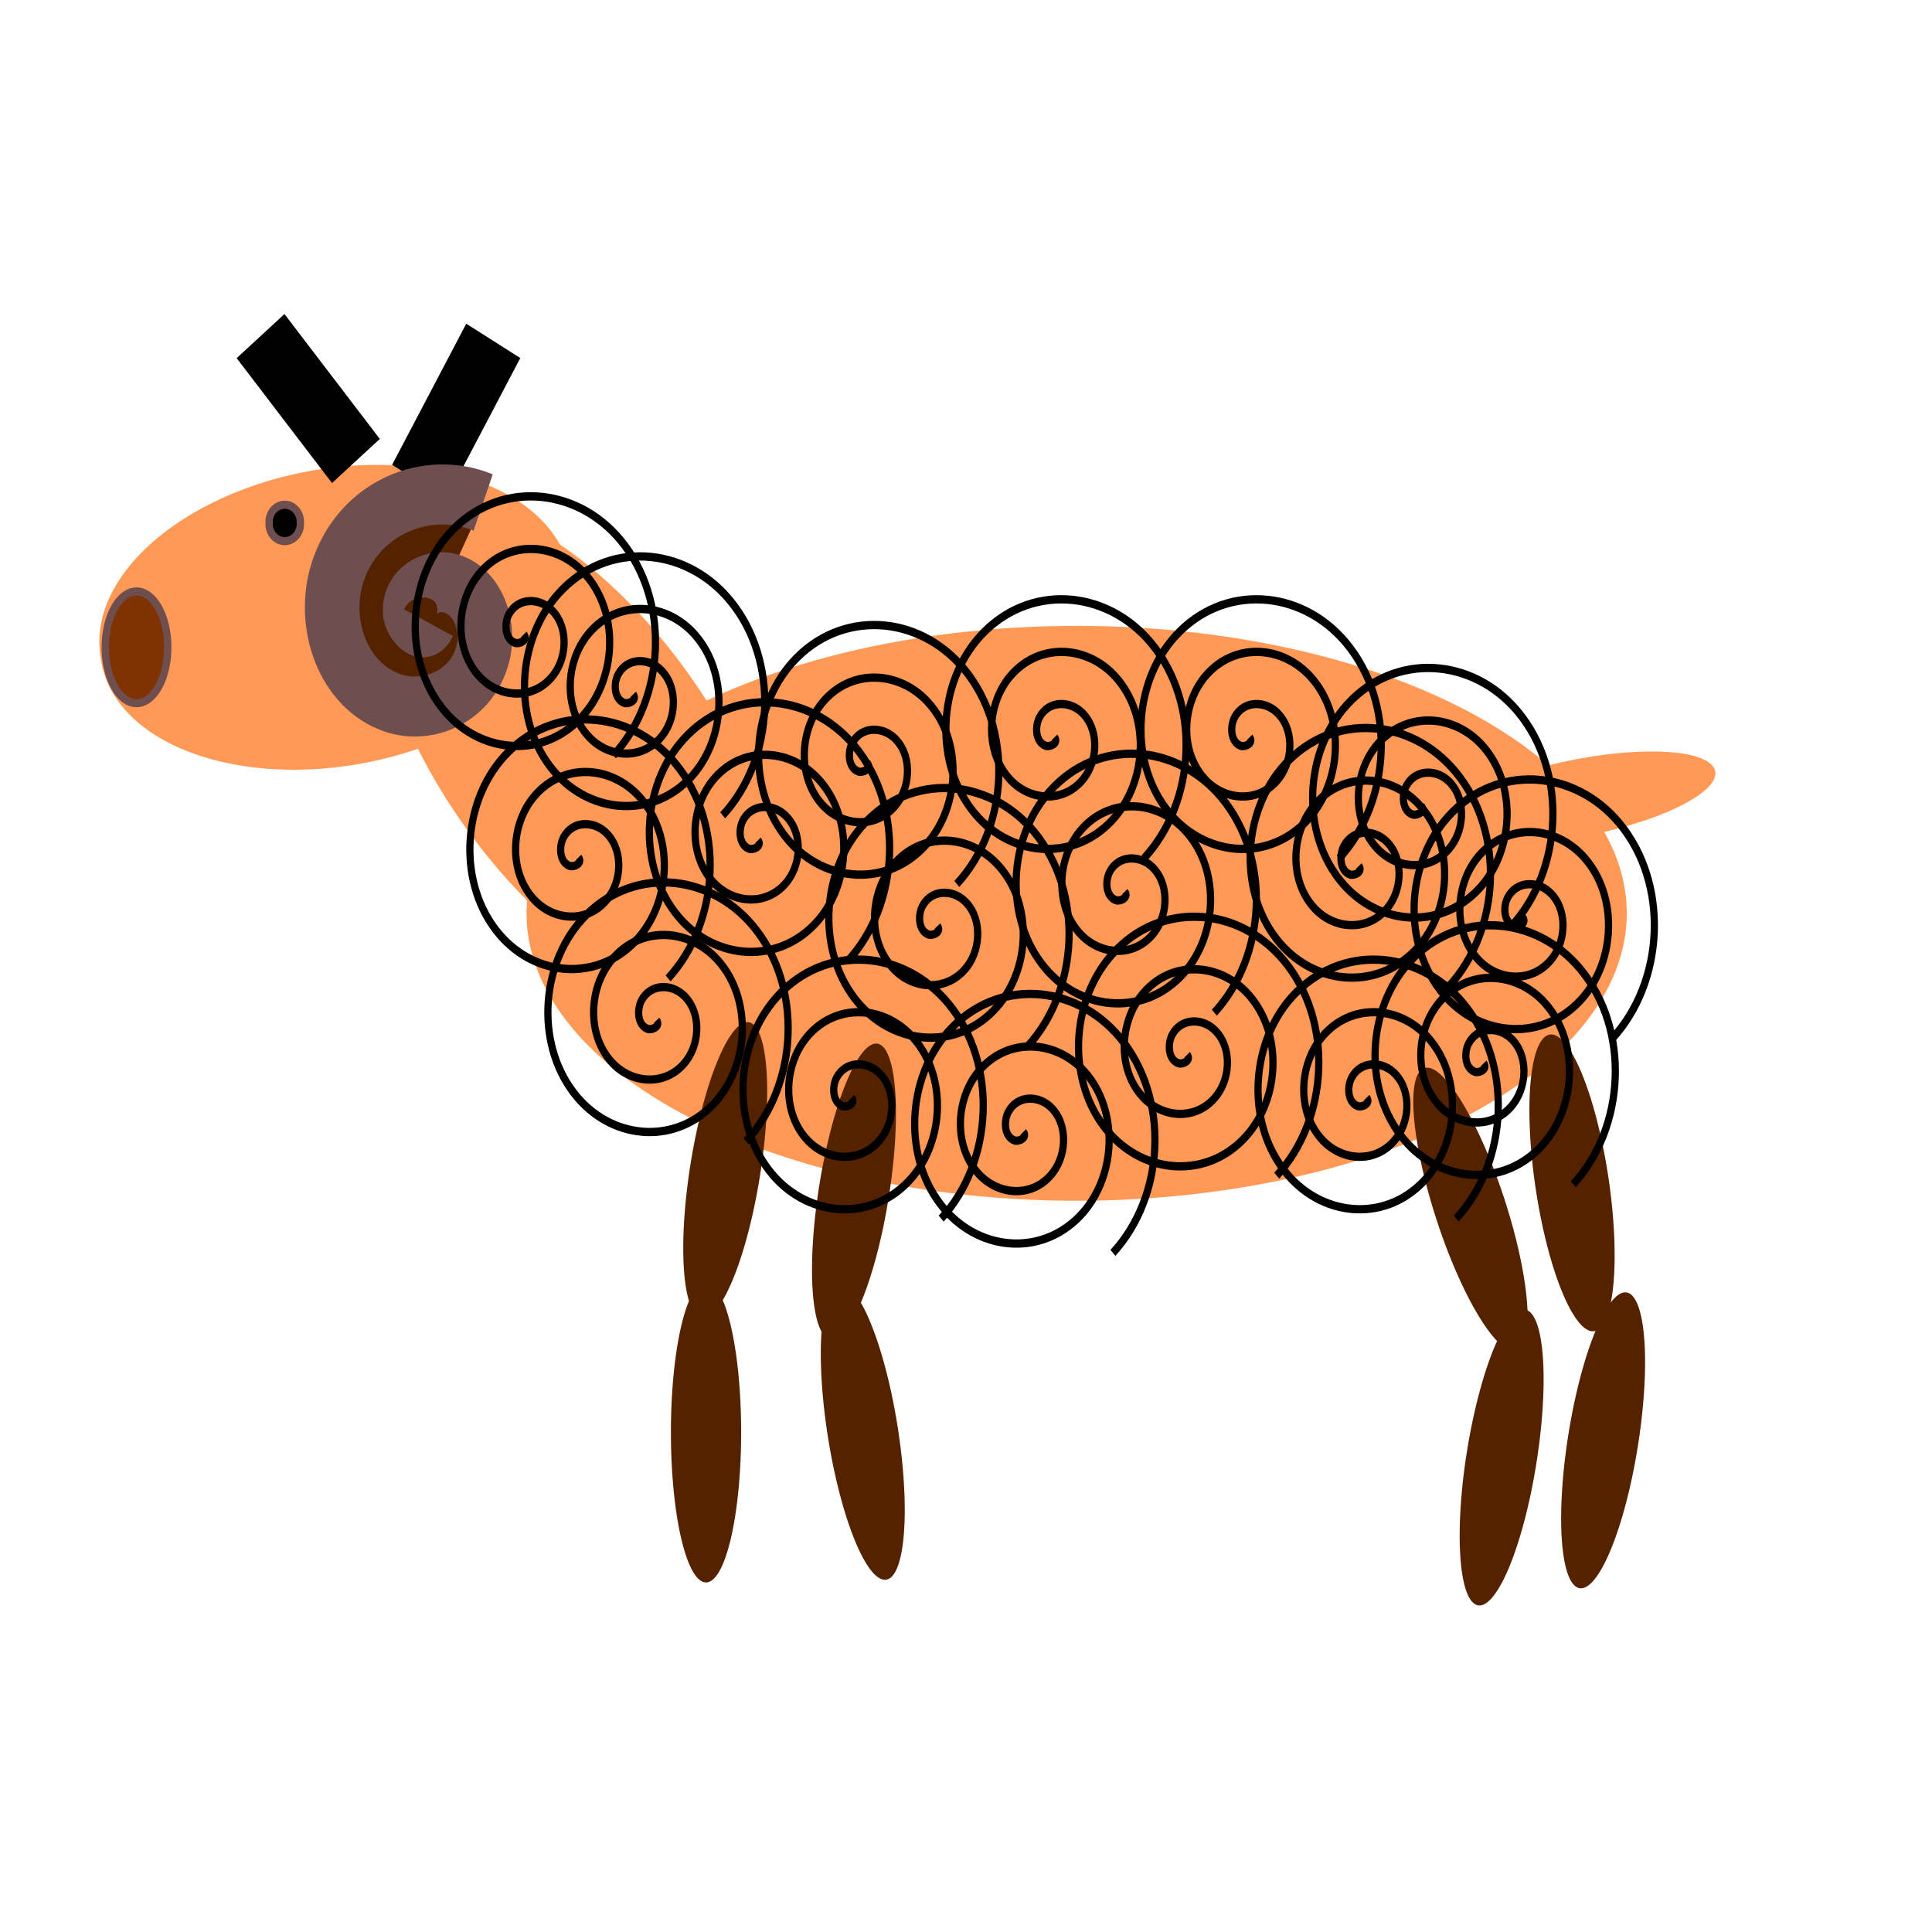 <?xml version="1.0" encoding="UTF-8" standalone="no"?>
<!-- Created with Inkscape (http://www.inkscape.org/) -->

<svg
   xmlns:dc="http://purl.org/dc/elements/1.1/"
   xmlns:cc="http://creativecommons.org/ns#"
   xmlns:rdf="http://www.w3.org/1999/02/22-rdf-syntax-ns#"
   xmlns:svg="http://www.w3.org/2000/svg"
   xmlns="http://www.w3.org/2000/svg"
   xmlns:sodipodi="http://sodipodi.sourceforge.net/DTD/sodipodi-0.dtd"
   xmlns:inkscape="http://www.inkscape.org/namespaces/inkscape"
   width="48px"
   height="48px"
   id="svg3644"
   version="1.1"
   inkscape:version="0.47pre4 r22446"
   sodipodi:docname="sheep.svg">
  <defs
     id="defs3646">
    <inkscape:perspective
       sodipodi:type="inkscape:persp3d"
       inkscape:vp_x="0 : 24 : 1"
       inkscape:vp_y="0 : 1000 : 0"
       inkscape:vp_z="48 : 24 : 1"
       inkscape:persp3d-origin="24 : 16 : 1"
       id="perspective3652" />
    <inkscape:perspective
       id="perspective3672"
       inkscape:persp3d-origin="0.5 : 0.33333333 : 1"
       inkscape:vp_z="1 : 0.5 : 1"
       inkscape:vp_y="0 : 1000 : 0"
       inkscape:vp_x="0 : 0.5 : 1"
       sodipodi:type="inkscape:persp3d" />
    <inkscape:perspective
       id="perspective3672-6"
       inkscape:persp3d-origin="0.5 : 0.33333333 : 1"
       inkscape:vp_z="1 : 0.5 : 1"
       inkscape:vp_y="0 : 1000 : 0"
       inkscape:vp_x="0 : 0.5 : 1"
       sodipodi:type="inkscape:persp3d" />
    <inkscape:perspective
       id="perspective3672-3"
       inkscape:persp3d-origin="0.5 : 0.33333333 : 1"
       inkscape:vp_z="1 : 0.5 : 1"
       inkscape:vp_y="0 : 1000 : 0"
       inkscape:vp_x="0 : 0.5 : 1"
       sodipodi:type="inkscape:persp3d" />
    <inkscape:perspective
       id="perspective3672-35"
       inkscape:persp3d-origin="0.5 : 0.33333333 : 1"
       inkscape:vp_z="1 : 0.5 : 1"
       inkscape:vp_y="0 : 1000 : 0"
       inkscape:vp_x="0 : 0.5 : 1"
       sodipodi:type="inkscape:persp3d" />
    <inkscape:perspective
       id="perspective3672-2"
       inkscape:persp3d-origin="0.5 : 0.33333333 : 1"
       inkscape:vp_z="1 : 0.5 : 1"
       inkscape:vp_y="0 : 1000 : 0"
       inkscape:vp_x="0 : 0.5 : 1"
       sodipodi:type="inkscape:persp3d" />
    <inkscape:perspective
       id="perspective3672-4"
       inkscape:persp3d-origin="0.5 : 0.33333333 : 1"
       inkscape:vp_z="1 : 0.5 : 1"
       inkscape:vp_y="0 : 1000 : 0"
       inkscape:vp_x="0 : 0.5 : 1"
       sodipodi:type="inkscape:persp3d" />
    <inkscape:perspective
       id="perspective3672-67"
       inkscape:persp3d-origin="0.5 : 0.33333333 : 1"
       inkscape:vp_z="1 : 0.5 : 1"
       inkscape:vp_y="0 : 1000 : 0"
       inkscape:vp_x="0 : 0.5 : 1"
       sodipodi:type="inkscape:persp3d" />
    <inkscape:perspective
       id="perspective3672-33"
       inkscape:persp3d-origin="0.5 : 0.33333333 : 1"
       inkscape:vp_z="1 : 0.5 : 1"
       inkscape:vp_y="0 : 1000 : 0"
       inkscape:vp_x="0 : 0.5 : 1"
       sodipodi:type="inkscape:persp3d" />
    <inkscape:perspective
       id="perspective3789"
       inkscape:persp3d-origin="0.5 : 0.33333333 : 1"
       inkscape:vp_z="1 : 0.5 : 1"
       inkscape:vp_y="0 : 1000 : 0"
       inkscape:vp_x="0 : 0.5 : 1"
       sodipodi:type="inkscape:persp3d" />
    <inkscape:perspective
       id="perspective3679"
       inkscape:persp3d-origin="0.5 : 0.33333333 : 1"
       inkscape:vp_z="1 : 0.5 : 1"
       inkscape:vp_y="0 : 1000 : 0"
       inkscape:vp_x="0 : 0.5 : 1"
       sodipodi:type="inkscape:persp3d" />
    <inkscape:perspective
       id="perspective3701"
       inkscape:persp3d-origin="0.5 : 0.33333333 : 1"
       inkscape:vp_z="1 : 0.5 : 1"
       inkscape:vp_y="0 : 1000 : 0"
       inkscape:vp_x="0 : 0.5 : 1"
       sodipodi:type="inkscape:persp3d" />
    <inkscape:perspective
       id="perspective3701-9"
       inkscape:persp3d-origin="0.5 : 0.33333333 : 1"
       inkscape:vp_z="1 : 0.5 : 1"
       inkscape:vp_y="0 : 1000 : 0"
       inkscape:vp_x="0 : 0.5 : 1"
       sodipodi:type="inkscape:persp3d" />
    <inkscape:perspective
       id="perspective3701-5"
       inkscape:persp3d-origin="0.5 : 0.33333333 : 1"
       inkscape:vp_z="1 : 0.5 : 1"
       inkscape:vp_y="0 : 1000 : 0"
       inkscape:vp_x="0 : 0.5 : 1"
       sodipodi:type="inkscape:persp3d" />
    <inkscape:perspective
       id="perspective3701-1"
       inkscape:persp3d-origin="0.5 : 0.33333333 : 1"
       inkscape:vp_z="1 : 0.5 : 1"
       inkscape:vp_y="0 : 1000 : 0"
       inkscape:vp_x="0 : 0.5 : 1"
       sodipodi:type="inkscape:persp3d" />
    <inkscape:perspective
       id="perspective3701-0"
       inkscape:persp3d-origin="0.5 : 0.33333333 : 1"
       inkscape:vp_z="1 : 0.5 : 1"
       inkscape:vp_y="0 : 1000 : 0"
       inkscape:vp_x="0 : 0.5 : 1"
       sodipodi:type="inkscape:persp3d" />
    <inkscape:perspective
       id="perspective3701-13"
       inkscape:persp3d-origin="0.5 : 0.33333333 : 1"
       inkscape:vp_z="1 : 0.5 : 1"
       inkscape:vp_y="0 : 1000 : 0"
       inkscape:vp_x="0 : 0.5 : 1"
       sodipodi:type="inkscape:persp3d" />
    <inkscape:perspective
       id="perspective3701-8"
       inkscape:persp3d-origin="0.5 : 0.33333333 : 1"
       inkscape:vp_z="1 : 0.5 : 1"
       inkscape:vp_y="0 : 1000 : 0"
       inkscape:vp_x="0 : 0.5 : 1"
       sodipodi:type="inkscape:persp3d" />
    <inkscape:perspective
       id="perspective3701-7"
       inkscape:persp3d-origin="0.5 : 0.33333333 : 1"
       inkscape:vp_z="1 : 0.5 : 1"
       inkscape:vp_y="0 : 1000 : 0"
       inkscape:vp_x="0 : 0.5 : 1"
       sodipodi:type="inkscape:persp3d" />
    <inkscape:perspective
       id="perspective3701-89"
       inkscape:persp3d-origin="0.5 : 0.33333333 : 1"
       inkscape:vp_z="1 : 0.5 : 1"
       inkscape:vp_y="0 : 1000 : 0"
       inkscape:vp_x="0 : 0.5 : 1"
       sodipodi:type="inkscape:persp3d" />
    <inkscape:perspective
       id="perspective3701-3"
       inkscape:persp3d-origin="0.5 : 0.33333333 : 1"
       inkscape:vp_z="1 : 0.5 : 1"
       inkscape:vp_y="0 : 1000 : 0"
       inkscape:vp_x="0 : 0.5 : 1"
       sodipodi:type="inkscape:persp3d" />
    <inkscape:perspective
       id="perspective3701-6"
       inkscape:persp3d-origin="0.5 : 0.33333333 : 1"
       inkscape:vp_z="1 : 0.5 : 1"
       inkscape:vp_y="0 : 1000 : 0"
       inkscape:vp_x="0 : 0.5 : 1"
       sodipodi:type="inkscape:persp3d" />
    <inkscape:perspective
       id="perspective3701-33"
       inkscape:persp3d-origin="0.5 : 0.33333333 : 1"
       inkscape:vp_z="1 : 0.5 : 1"
       inkscape:vp_y="0 : 1000 : 0"
       inkscape:vp_x="0 : 0.5 : 1"
       sodipodi:type="inkscape:persp3d" />
    <inkscape:perspective
       id="perspective3701-18"
       inkscape:persp3d-origin="0.5 : 0.33333333 : 1"
       inkscape:vp_z="1 : 0.5 : 1"
       inkscape:vp_y="0 : 1000 : 0"
       inkscape:vp_x="0 : 0.5 : 1"
       sodipodi:type="inkscape:persp3d" />
    <inkscape:perspective
       id="perspective3701-05"
       inkscape:persp3d-origin="0.5 : 0.33333333 : 1"
       inkscape:vp_z="1 : 0.5 : 1"
       inkscape:vp_y="0 : 1000 : 0"
       inkscape:vp_x="0 : 0.5 : 1"
       sodipodi:type="inkscape:persp3d" />
    <inkscape:perspective
       id="perspective3701-10"
       inkscape:persp3d-origin="0.5 : 0.33333333 : 1"
       inkscape:vp_z="1 : 0.5 : 1"
       inkscape:vp_y="0 : 1000 : 0"
       inkscape:vp_x="0 : 0.5 : 1"
       sodipodi:type="inkscape:persp3d" />
    <inkscape:perspective
       id="perspective3701-04"
       inkscape:persp3d-origin="0.5 : 0.33333333 : 1"
       inkscape:vp_z="1 : 0.5 : 1"
       inkscape:vp_y="0 : 1000 : 0"
       inkscape:vp_x="0 : 0.5 : 1"
       sodipodi:type="inkscape:persp3d" />
    <inkscape:perspective
       id="perspective3701-99"
       inkscape:persp3d-origin="0.5 : 0.33333333 : 1"
       inkscape:vp_z="1 : 0.5 : 1"
       inkscape:vp_y="0 : 1000 : 0"
       inkscape:vp_x="0 : 0.5 : 1"
       sodipodi:type="inkscape:persp3d" />
    <inkscape:perspective
       id="perspective3701-98"
       inkscape:persp3d-origin="0.5 : 0.33333333 : 1"
       inkscape:vp_z="1 : 0.5 : 1"
       inkscape:vp_y="0 : 1000 : 0"
       inkscape:vp_x="0 : 0.5 : 1"
       sodipodi:type="inkscape:persp3d" />
    <inkscape:perspective
       id="perspective3701-39"
       inkscape:persp3d-origin="0.5 : 0.33333333 : 1"
       inkscape:vp_z="1 : 0.5 : 1"
       inkscape:vp_y="0 : 1000 : 0"
       inkscape:vp_x="0 : 0.5 : 1"
       sodipodi:type="inkscape:persp3d" />
  </defs>
  <sodipodi:namedview
     id="base"
     pagecolor="#ffffff"
     bordercolor="#666666"
     borderopacity="1.0"
     inkscape:pageopacity="0.0"
     inkscape:pageshadow="2"
     inkscape:zoom="14"
     inkscape:cx="31.835131"
     inkscape:cy="24"
     inkscape:current-layer="layer1"
     showgrid="true"
     inkscape:grid-bbox="true"
     inkscape:document-units="px"
     inkscape:window-width="1680"
     inkscape:window-height="1026"
     inkscape:window-x="1440"
     inkscape:window-y="0"
     inkscape:window-maximized="1" />
  <g
     id="baa"
     inkscape:label="Layer 1"
     inkscape:groupmode="layer">
    <path
       sodipodi:type="arc"
       id="path3654"
       sodipodi:cx="9.6428576"
       sodipodi:cy="18.785715"
       sodipodi:rx="3.7857144"
       sodipodi:ry="1.9285715"
       d="m 13.429,18.786 a 3.786,1.929 0 1 1 -7.571,0 3.786,1.929 0 1 1 7.571,0 z"
       style="fill:#ff9955"
       transform="matrix(1.542,-0.258,0.261,1.865,-11.438,-17.211)" />
    <path
       sodipodi:type="arc"
       style="fill:#ff9955"
       id="path3656"
       sodipodi:cx="21.928572"
       sodipodi:cy="27.928572"
       sodipodi:rx="10.071428"
       sodipodi:ry="4.7857141"
       d="m 32,27.929 a 10.071,4.786 0 1 1 -20.143,0 10.071,4.786 0 1 1 20.143,0 z"
       transform="matrix(1.357,0,0,1.492,-3.008,-18.979)" />
    <path
       sodipodi:type="arc"
       style="fill:#ff9955"
       id="path3658"
       sodipodi:cx="24.357143"
       sodipodi:cy="16.071428"
       sodipodi:rx="4.9285712"
       sodipodi:ry="2.3571429"
       d="m 29.286,16.071 a 4.929,2.357 0 1 1 -9.857,0 4.929,2.357 0 1 1 9.857,0 z"
       transform="matrix(0.872,1.143,-1.04,0.959,9.804,-24.611)" />
    <path
       sodipodi:type="arc"
       style="fill:#552200"
       id="path3662"
       sodipodi:cx="7.9285712"
       sodipodi:cy="38.07143"
       sodipodi:rx="0.64285713"
       sodipodi:ry="2.5"
       d="m 8.571,38.071 a 0.643,2.5 0 1 1 -1.286,0 0.643,2.5 0 1 1 1.286,0 z"
       transform="matrix(1.337,0.259,-0.236,1.469,16.403,-28.909)" />
    <path
       sodipodi:type="arc"
       style="fill:#552200"
       id="path3662-7"
       sodipodi:cx="7.9285712"
       sodipodi:cy="38.07143"
       sodipodi:rx="0.64285713"
       sodipodi:ry="2.5"
       d="m 8.571,38.071 a 0.643,2.5 0 1 1 -1.286,0 0.643,2.5 0 1 1 1.286,0 z"
       transform="matrix(1.357,0,0,1.492,6.783,-21.217)" />
    <path
       sodipodi:type="arc"
       style="fill:#552200"
       id="path3662-0"
       sodipodi:cx="7.9285712"
       sodipodi:cy="38.07143"
       sodipodi:rx="0.64285713"
       sodipodi:ry="2.5"
       d="m 8.571,38.071 a 0.643,2.5 0 1 1 -1.286,0 0.643,2.5 0 1 1 1.286,0 z"
       transform="matrix(1.275,-0.51,0.464,1.402,8.76,-19.287)" />
    <path
       sodipodi:type="arc"
       style="fill:#552200"
       id="path3662-6"
       sodipodi:cx="7.9285712"
       sodipodi:cy="38.07143"
       sodipodi:rx="0.64285713"
       sodipodi:ry="2.5"
       d="m 8.571,38.071 a 0.643,2.5 0 1 1 -1.286,0 0.643,2.5 0 1 1 1.286,0 z"
       transform="matrix(1.337,0.259,-0.236,1.469,35.693,-21.769)" />
    <path
       sodipodi:type="arc"
       style="fill:#552200"
       id="path3662-4"
       sodipodi:cx="7.9285712"
       sodipodi:cy="38.07143"
       sodipodi:rx="0.64285713"
       sodipodi:ry="2.5"
       d="m 8.571,38.071 a 0.643,2.5 0 1 1 -1.286,0 0.643,2.5 0 1 1 1.286,0 z"
       transform="matrix(-1.395,0.283,0.225,1.473,41.55,-28.934)" />
    <path
       sodipodi:type="arc"
       style="fill:#552200"
       id="path3662-06"
       sodipodi:cx="7.9285712"
       sodipodi:cy="38.07143"
       sodipodi:rx="0.64285713"
       sodipodi:ry="2.5"
       d="m 8.571,38.071 a 0.643,2.5 0 1 1 -1.286,0 0.643,2.5 0 1 1 1.286,0 z"
       transform="matrix(1.337,0.259,-0.236,1.469,38.214,-22.195)" />
    <path
       sodipodi:type="arc"
       style="fill:#ff9955"
       id="path3662-49"
       sodipodi:cx="7.9285712"
       sodipodi:cy="38.07143"
       sodipodi:rx="0.64285713"
       sodipodi:ry="2.5"
       d="m 8.571,38.071 a 0.643,2.5 0 1 1 -1.286,0 0.643,2.5 0 1 1 1.286,0 z"
       transform="matrix(-0.236,-1.469,1.337,-0.259,-9.758,41.323)" />
    <path
       sodipodi:type="arc"
       style="fill:#552200"
       id="path3662-3"
       sodipodi:cx="7.9285712"
       sodipodi:cy="38.07143"
       sodipodi:rx="0.64285713"
       sodipodi:ry="2.5"
       d="m 8.571,38.071 a 0.643,2.5 0 1 1 -1.286,0 0.643,2.5 0 1 1 1.286,0 z"
       transform="matrix(1.337,0.259,-0.236,1.469,19.602,-28.376)" />
    <path
       sodipodi:type="arc"
       style="fill:#552200"
       id="path3662-8"
       sodipodi:cx="7.9285712"
       sodipodi:cy="38.07143"
       sodipodi:rx="0.64285713"
       sodipodi:ry="2.5"
       d="m 8.571,38.071 a 0.643,2.5 0 1 1 -1.286,0 0.643,2.5 0 1 1 1.286,0 z"
       transform="matrix(1.337,-0.259,0.236,1.469,1.851,-18.3)" />
    <rect
       style="fill:#000000"
       id="rect3770"
       width="1.616"
       height="3.903"
       x="-0.73"
       y="10.57"
       transform="matrix(0.735,-0.678,0.607,0.795,0,0)" />
    <rect
       style="fill:#000000"
       id="rect3770-8"
       width="1.591"
       height="3.961"
       x="-15.636"
       y="-4.542"
       transform="matrix(-0.844,-0.536,0.465,-0.885,0,0)" />
    <path
       sodipodi:type="spiral"
       style="fill:#552200;stroke:#6e4e4e;stroke-width:1px;stroke-linecap:butt;stroke-linejoin:miter;stroke-opacity:1"
       id="path3818"
       sodipodi:cx="-42.714287"
       sodipodi:cy="3"
       sodipodi:expansion="1"
       sodipodi:revolution="1.5"
       sodipodi:radius="2.236068"
       sodipodi:argument="-8.9611301"
       sodipodi:t0="0"
       d="m -42.714,3 c -0.201,-0.1 0.036,-0.32 0.167,-0.333 0.353,-0.037 0.547,0.367 0.5,0.667 -0.084,0.535 -0.679,0.793 -1.167,0.667 -0.715,-0.186 -1.045,-0.995 -0.833,-1.667 0.283,-0.895 1.312,-1.299 2.167,-1 1.076,0.377 1.555,1.629 1.167,2.667"
       transform="matrix(-2.5258969e-8,-1.492,1.357,-2.776773e-8,6.575,-48.26)" />
    <path
       sodipodi:type="spiral"
       style="fill:none;stroke:#000000;stroke-width:0.1;stroke-linecap:butt;stroke-linejoin:miter;stroke-miterlimit:4;stroke-opacity:1;stroke-dasharray:none"
       id="path3669"
       sodipodi:cx="-82.285713"
       sodipodi:cy="-4.7142859"
       sodipodi:expansion="1"
       sodipodi:revolution="3"
       sodipodi:radius="7.49966"
       sodipodi:argument="-17.983253"
       sodipodi:t0="0"
       d="m -82.286,-4.714 c 0.244,0.287 -0.266,0.47 -0.476,0.405 -0.569,-0.176 -0.602,-0.926 -0.333,-1.357 0.481,-0.771 1.57,-0.778 2.238,-0.262 0.981,0.757 0.959,2.222 0.19,3.119 -1.024,1.195 -2.878,1.143 -4,0.119 -1.412,-1.288 -1.328,-3.535 -0.048,-4.881 1.551,-1.63 4.194,-1.514 5.762,0.024 1.848,1.812 1.7,4.852 -0.095,6.643 -2.073,2.067 -5.512,1.887 -7.524,-0.167 -2.286,-2.334 -2.074,-6.171 0.238,-8.405 2.594,-2.506 6.831,-2.262 9.286,0.31 2.726,2.854 2.449,7.49 -0.381,10.167"
       transform="matrix(0.338,0,0,0.353,-58.444,-7.312)" />
    <path
       sodipodi:type="spiral"
       style="fill:none;stroke:#000000;stroke-width:0.391;stroke-linecap:butt;stroke-linejoin:miter;stroke-miterlimit:4;stroke-opacity:1;stroke-dasharray:none"
       id="path3669-4"
       sodipodi:cx="-82.285713"
       sodipodi:cy="-4.7142859"
       sodipodi:expansion="1"
       sodipodi:revolution="3"
       sodipodi:radius="7.49966"
       sodipodi:argument="-17.983253"
       sodipodi:t0="0"
       d="m -82.286,-4.714 c 0.244,0.287 -0.266,0.47 -0.476,0.405 -0.569,-0.176 -0.602,-0.926 -0.333,-1.357 0.481,-0.771 1.57,-0.778 2.238,-0.262 0.981,0.757 0.959,2.222 0.19,3.119 -1.024,1.195 -2.878,1.143 -4,0.119 -1.412,-1.288 -1.328,-3.535 -0.048,-4.881 1.551,-1.63 4.194,-1.514 5.762,0.024 1.848,1.812 1.7,4.852 -0.095,6.643 -2.073,2.067 -5.512,1.887 -7.524,-0.167 -2.286,-2.334 -2.074,-6.171 0.238,-8.405 2.594,-2.506 6.831,-2.262 9.286,0.31 2.726,2.854 2.449,7.49 -0.381,10.167"
       transform="matrix(0.458,0,0,0.526,58.846,29.749)" />
    <path
       sodipodi:type="spiral"
       style="fill:none;stroke:#000000;stroke-width:0.391;stroke-linecap:butt;stroke-linejoin:miter;stroke-miterlimit:4;stroke-opacity:1;stroke-dasharray:none"
       id="path3669-4-4"
       sodipodi:cx="-82.285713"
       sodipodi:cy="-4.7142859"
       sodipodi:expansion="1"
       sodipodi:revolution="3"
       sodipodi:radius="7.49966"
       sodipodi:argument="-17.983253"
       sodipodi:t0="0"
       d="m -82.286,-4.714 c 0.244,0.287 -0.266,0.47 -0.476,0.405 -0.569,-0.176 -0.602,-0.926 -0.333,-1.357 0.481,-0.771 1.57,-0.778 2.238,-0.262 0.981,0.757 0.959,2.222 0.19,3.119 -1.024,1.195 -2.878,1.143 -4,0.119 -1.412,-1.288 -1.328,-3.535 -0.048,-4.881 1.551,-1.63 4.194,-1.514 5.762,0.024 1.848,1.812 1.7,4.852 -0.095,6.643 -2.073,2.067 -5.512,1.887 -7.524,-0.167 -2.286,-2.334 -2.074,-6.171 0.238,-8.405 2.594,-2.506 6.831,-2.262 9.286,0.31 2.726,2.854 2.449,7.49 -0.381,10.167"
       transform="matrix(0.458,0,0,0.526,67.183,28.683)"
       inkscape:transform-center-x="31.601913"
       inkscape:transform-center-y="-3.3177701" />
    <path
       sodipodi:type="spiral"
       style="fill:none;stroke:#000000;stroke-width:0.391;stroke-linecap:butt;stroke-linejoin:miter;stroke-miterlimit:4;stroke-opacity:1;stroke-dasharray:none"
       id="path3669-4-9"
       sodipodi:cx="-82.285713"
       sodipodi:cy="-4.7142859"
       sodipodi:expansion="1"
       sodipodi:revolution="3"
       sodipodi:radius="7.49966"
       sodipodi:argument="-17.983253"
       sodipodi:t0="0"
       d="m -82.286,-4.714 c 0.244,0.287 -0.266,0.47 -0.476,0.405 -0.569,-0.176 -0.602,-0.926 -0.333,-1.357 0.481,-0.771 1.57,-0.778 2.238,-0.262 0.981,0.757 0.959,2.222 0.19,3.119 -1.024,1.195 -2.878,1.143 -4,0.119 -1.412,-1.288 -1.328,-3.535 -0.048,-4.881 1.551,-1.63 4.194,-1.514 5.762,0.024 1.848,1.812 1.7,4.852 -0.095,6.643 -2.073,2.067 -5.512,1.887 -7.524,-0.167 -2.286,-2.334 -2.074,-6.171 0.238,-8.405 2.594,-2.506 6.831,-2.262 9.286,0.31 2.726,2.854 2.449,7.49 -0.381,10.167"
       transform="matrix(0.458,0,0,0.526,56.52,23.355)" />
    <path
       sodipodi:type="spiral"
       style="fill:none;stroke:#000000;stroke-width:0.391;stroke-linecap:butt;stroke-linejoin:miter;stroke-miterlimit:4;stroke-opacity:1;stroke-dasharray:none"
       id="path3669-4-2"
       sodipodi:cx="-82.285713"
       sodipodi:cy="-4.7142859"
       sodipodi:expansion="1"
       sodipodi:revolution="3"
       sodipodi:radius="7.49966"
       sodipodi:argument="-17.983253"
       sodipodi:t0="0"
       d="m -82.286,-4.714 c 0.244,0.287 -0.266,0.47 -0.476,0.405 -0.569,-0.176 -0.602,-0.926 -0.333,-1.357 0.481,-0.771 1.57,-0.778 2.238,-0.262 0.981,0.757 0.959,2.222 0.19,3.119 -1.024,1.195 -2.878,1.143 -4,0.119 -1.412,-1.288 -1.328,-3.535 -0.048,-4.881 1.551,-1.63 4.194,-1.514 5.762,0.024 1.848,1.812 1.7,4.852 -0.095,6.643 -2.073,2.067 -5.512,1.887 -7.524,-0.167 -2.286,-2.334 -2.074,-6.171 0.238,-8.405 2.594,-2.506 6.831,-2.262 9.286,0.31 2.726,2.854 2.449,7.49 -0.381,10.167"
       transform="matrix(0.458,0,0,0.526,59.234,21.436)" />
    <path
       sodipodi:type="spiral"
       style="fill:none;stroke:#000000;stroke-width:0.391;stroke-linecap:butt;stroke-linejoin:miter;stroke-miterlimit:4;stroke-opacity:1;stroke-dasharray:none"
       id="path3669-4-3"
       sodipodi:cx="-82.285713"
       sodipodi:cy="-4.7142859"
       sodipodi:expansion="1"
       sodipodi:revolution="3"
       sodipodi:radius="7.49966"
       sodipodi:argument="-17.983253"
       sodipodi:t0="0"
       d="m -82.286,-4.714 c 0.244,0.287 -0.266,0.47 -0.476,0.405 -0.569,-0.176 -0.602,-0.926 -0.333,-1.357 0.481,-0.771 1.57,-0.778 2.238,-0.262 0.981,0.757 0.959,2.222 0.19,3.119 -1.024,1.195 -2.878,1.143 -4,0.119 -1.412,-1.288 -1.328,-3.535 -0.048,-4.881 1.551,-1.63 4.194,-1.514 5.762,0.024 1.848,1.812 1.7,4.852 -0.095,6.643 -2.073,2.067 -5.512,1.887 -7.524,-0.167 -2.286,-2.334 -2.074,-6.171 0.238,-8.405 2.594,-2.506 6.831,-2.262 9.286,0.31 2.726,2.854 2.449,7.49 -0.381,10.167"
       transform="matrix(0.458,0,0,0.526,71.448,23.994)" />
    <path
       sodipodi:type="spiral"
       style="fill:none;stroke:#000000;stroke-width:0.391;stroke-linecap:butt;stroke-linejoin:miter;stroke-miterlimit:4;stroke-opacity:1;stroke-dasharray:none"
       id="path3669-4-99"
       sodipodi:cx="-82.285713"
       sodipodi:cy="-4.7142859"
       sodipodi:expansion="1"
       sodipodi:revolution="3"
       sodipodi:radius="7.49966"
       sodipodi:argument="-17.983253"
       sodipodi:t0="0"
       d="m -82.286,-4.714 c 0.244,0.287 -0.266,0.47 -0.476,0.405 -0.569,-0.176 -0.602,-0.926 -0.333,-1.357 0.481,-0.771 1.57,-0.778 2.238,-0.262 0.981,0.757 0.959,2.222 0.19,3.119 -1.024,1.195 -2.878,1.143 -4,0.119 -1.412,-1.288 -1.328,-3.535 -0.048,-4.881 1.551,-1.63 4.194,-1.514 5.762,0.024 1.848,1.812 1.7,4.852 -0.095,6.643 -2.073,2.067 -5.512,1.887 -7.524,-0.167 -2.286,-2.334 -2.074,-6.171 0.238,-8.405 2.594,-2.506 6.831,-2.262 9.286,0.31 2.726,2.854 2.449,7.49 -0.381,10.167"
       transform="matrix(0.458,0,0,0.526,75.52,25.273)" />
    <path
       sodipodi:type="spiral"
       style="fill:none;stroke:#000000;stroke-width:0.391;stroke-linecap:butt;stroke-linejoin:miter;stroke-miterlimit:4;stroke-opacity:1;stroke-dasharray:none"
       id="path3669-4-45"
       sodipodi:cx="-82.285713"
       sodipodi:cy="-4.7142859"
       sodipodi:expansion="1"
       sodipodi:revolution="3"
       sodipodi:radius="7.49966"
       sodipodi:argument="-17.983253"
       sodipodi:t0="0"
       d="m -82.286,-4.714 c 0.244,0.287 -0.266,0.47 -0.476,0.405 -0.569,-0.176 -0.602,-0.926 -0.333,-1.357 0.481,-0.771 1.57,-0.778 2.238,-0.262 0.981,0.757 0.959,2.222 0.19,3.119 -1.024,1.195 -2.878,1.143 -4,0.119 -1.412,-1.288 -1.328,-3.535 -0.048,-4.881 1.551,-1.63 4.194,-1.514 5.762,0.024 1.848,1.812 1.7,4.852 -0.095,6.643 -2.073,2.067 -5.512,1.887 -7.524,-0.167 -2.286,-2.334 -2.074,-6.171 0.238,-8.405 2.594,-2.506 6.831,-2.262 9.286,0.31 2.726,2.854 2.449,7.49 -0.381,10.167"
       transform="matrix(0.458,0,0,0.526,63.887,20.797)" />
    <path
       sodipodi:type="spiral"
       style="fill:none;stroke:#000000;stroke-width:0.391;stroke-linecap:butt;stroke-linejoin:miter;stroke-miterlimit:4;stroke-opacity:1;stroke-dasharray:none"
       id="path3669-4-5"
       sodipodi:cx="-82.285713"
       sodipodi:cy="-4.7142859"
       sodipodi:expansion="1"
       sodipodi:revolution="3"
       sodipodi:radius="7.49966"
       sodipodi:argument="-17.983253"
       sodipodi:t0="0"
       d="m -82.286,-4.714 c 0.244,0.287 -0.266,0.47 -0.476,0.405 -0.569,-0.176 -0.602,-0.926 -0.333,-1.357 0.481,-0.771 1.57,-0.778 2.238,-0.262 0.981,0.757 0.959,2.222 0.19,3.119 -1.024,1.195 -2.878,1.143 -4,0.119 -1.412,-1.288 -1.328,-3.535 -0.048,-4.881 1.551,-1.63 4.194,-1.514 5.762,0.024 1.848,1.812 1.7,4.852 -0.095,6.643 -2.073,2.067 -5.512,1.887 -7.524,-0.167 -2.286,-2.334 -2.074,-6.171 0.238,-8.405 2.594,-2.506 6.831,-2.262 9.286,0.31 2.726,2.854 2.449,7.49 -0.381,10.167"
       transform="matrix(0.458,0,0,0.526,72.999,22.502)" />
    <path
       sodipodi:type="spiral"
       style="fill:none;stroke:#000000;stroke-width:0.391;stroke-linecap:butt;stroke-linejoin:miter;stroke-miterlimit:4;stroke-opacity:1;stroke-dasharray:none"
       id="path3669-4-33"
       sodipodi:cx="-82.285713"
       sodipodi:cy="-4.7142859"
       sodipodi:expansion="1"
       sodipodi:revolution="3"
       sodipodi:radius="7.49966"
       sodipodi:argument="-17.983253"
       sodipodi:t0="0"
       d="m -82.286,-4.714 c 0.244,0.287 -0.266,0.47 -0.476,0.405 -0.569,-0.176 -0.602,-0.926 -0.333,-1.357 0.481,-0.771 1.57,-0.778 2.238,-0.262 0.981,0.757 0.959,2.222 0.19,3.119 -1.024,1.195 -2.878,1.143 -4,0.119 -1.412,-1.288 -1.328,-3.535 -0.048,-4.881 1.551,-1.63 4.194,-1.514 5.762,0.024 1.848,1.812 1.7,4.852 -0.095,6.643 -2.073,2.067 -5.512,1.887 -7.524,-0.167 -2.286,-2.334 -2.074,-6.171 0.238,-8.405 2.594,-2.506 6.831,-2.262 9.286,0.31 2.726,2.854 2.449,7.49 -0.381,10.167"
       transform="matrix(0.458,0,0,0.526,71.642,29.749)" />
    <path
       sodipodi:type="spiral"
       style="fill:none;stroke:#000000;stroke-width:0.391;stroke-linecap:butt;stroke-linejoin:miter;stroke-miterlimit:4;stroke-opacity:1;stroke-dasharray:none"
       id="path3669-4-55"
       sodipodi:cx="-82.285713"
       sodipodi:cy="-4.7142859"
       sodipodi:expansion="1"
       sodipodi:revolution="3"
       sodipodi:radius="7.49966"
       sodipodi:argument="-17.983253"
       sodipodi:t0="0"
       d="m -82.286,-4.714 c 0.244,0.287 -0.266,0.47 -0.476,0.405 -0.569,-0.176 -0.602,-0.926 -0.333,-1.357 0.481,-0.771 1.57,-0.778 2.238,-0.262 0.981,0.757 0.959,2.222 0.19,3.119 -1.024,1.195 -2.878,1.143 -4,0.119 -1.412,-1.288 -1.328,-3.535 -0.048,-4.881 1.551,-1.63 4.194,-1.514 5.762,0.024 1.848,1.812 1.7,4.852 -0.095,6.643 -2.073,2.067 -5.512,1.887 -7.524,-0.167 -2.286,-2.334 -2.074,-6.171 0.238,-8.405 2.594,-2.506 6.831,-2.262 9.286,0.31 2.726,2.854 2.449,7.49 -0.381,10.167"
       transform="matrix(0.458,0,0,0.526,74.55,28.896)" />
    <path
       sodipodi:type="spiral"
       style="fill:none;stroke:#000000;stroke-width:0.391;stroke-linecap:butt;stroke-linejoin:miter;stroke-miterlimit:4;stroke-opacity:1;stroke-dasharray:none"
       id="path3669-4-8"
       sodipodi:cx="-82.285713"
       sodipodi:cy="-4.7142859"
       sodipodi:expansion="1"
       sodipodi:revolution="3"
       sodipodi:radius="7.49966"
       sodipodi:argument="-17.983253"
       sodipodi:t0="0"
       d="m -82.286,-4.714 c 0.244,0.287 -0.266,0.47 -0.476,0.405 -0.569,-0.176 -0.602,-0.926 -0.333,-1.357 0.481,-0.771 1.57,-0.778 2.238,-0.262 0.981,0.757 0.959,2.222 0.19,3.119 -1.024,1.195 -2.878,1.143 -4,0.119 -1.412,-1.288 -1.328,-3.535 -0.048,-4.881 1.551,-1.63 4.194,-1.514 5.762,0.024 1.848,1.812 1.7,4.852 -0.095,6.643 -2.073,2.067 -5.512,1.887 -7.524,-0.167 -2.286,-2.334 -2.074,-6.171 0.238,-8.405 2.594,-2.506 6.831,-2.262 9.286,0.31 2.726,2.854 2.449,7.49 -0.381,10.167"
       transform="matrix(0.458,0,0,0.526,68.734,20.797)" />
    <path
       sodipodi:type="spiral"
       style="fill:none;stroke:#000000;stroke-width:0.391;stroke-linecap:butt;stroke-linejoin:miter;stroke-miterlimit:4;stroke-opacity:1;stroke-dasharray:none"
       id="path3669-4-0"
       sodipodi:cx="-82.285713"
       sodipodi:cy="-4.7142859"
       sodipodi:expansion="1"
       sodipodi:revolution="3"
       sodipodi:radius="7.49966"
       sodipodi:argument="-17.983253"
       sodipodi:t0="0"
       d="m -82.286,-4.714 c 0.244,0.287 -0.266,0.47 -0.476,0.405 -0.569,-0.176 -0.602,-0.926 -0.333,-1.357 0.481,-0.771 1.57,-0.778 2.238,-0.262 0.981,0.757 0.959,2.222 0.19,3.119 -1.024,1.195 -2.878,1.143 -4,0.119 -1.412,-1.288 -1.328,-3.535 -0.048,-4.881 1.551,-1.63 4.194,-1.514 5.762,0.024 1.848,1.812 1.7,4.852 -0.095,6.643 -2.073,2.067 -5.512,1.887 -7.524,-0.167 -2.286,-2.334 -2.074,-6.171 0.238,-8.405 2.594,-2.506 6.831,-2.262 9.286,0.31 2.726,2.854 2.449,7.49 -0.381,10.167"
       transform="matrix(0.458,0,0,0.526,53.418,19.731)" />
    <path
       sodipodi:type="spiral"
       style="fill:none;stroke:#000000;stroke-width:0.391;stroke-linecap:butt;stroke-linejoin:miter;stroke-miterlimit:4;stroke-opacity:1;stroke-dasharray:none"
       id="path3669-4-6"
       sodipodi:cx="-82.285713"
       sodipodi:cy="-4.7142859"
       sodipodi:expansion="1"
       sodipodi:revolution="3"
       sodipodi:radius="7.49966"
       sodipodi:argument="-17.983253"
       sodipodi:t0="0"
       d="m -82.286,-4.714 c 0.244,0.287 -0.266,0.47 -0.476,0.405 -0.569,-0.176 -0.602,-0.926 -0.333,-1.357 0.481,-0.771 1.57,-0.778 2.238,-0.262 0.981,0.757 0.959,2.222 0.19,3.119 -1.024,1.195 -2.878,1.143 -4,0.119 -1.412,-1.288 -1.328,-3.535 -0.048,-4.881 1.551,-1.63 4.194,-1.514 5.762,0.024 1.848,1.812 1.7,4.852 -0.095,6.643 -2.073,2.067 -5.512,1.887 -7.524,-0.167 -2.286,-2.334 -2.074,-6.171 0.238,-8.405 2.594,-2.506 6.831,-2.262 9.286,0.31 2.726,2.854 2.449,7.49 -0.381,10.167"
       transform="matrix(0.458,0,0,0.526,52.061,23.781)" />
    <path
       sodipodi:type="spiral"
       style="fill:none;stroke:#000000;stroke-width:0.391;stroke-linecap:butt;stroke-linejoin:miter;stroke-miterlimit:4;stroke-opacity:1;stroke-dasharray:none"
       id="path3669-4-7"
       sodipodi:cx="-82.285713"
       sodipodi:cy="-4.7142859"
       sodipodi:expansion="1"
       sodipodi:revolution="3"
       sodipodi:radius="7.49966"
       sodipodi:argument="-17.983253"
       sodipodi:t0="0"
       d="m -82.286,-4.714 c 0.244,0.287 -0.266,0.47 -0.476,0.405 -0.569,-0.176 -0.602,-0.926 -0.333,-1.357 0.481,-0.771 1.57,-0.778 2.238,-0.262 0.981,0.757 0.959,2.222 0.19,3.119 -1.024,1.195 -2.878,1.143 -4,0.119 -1.412,-1.288 -1.328,-3.535 -0.048,-4.881 1.551,-1.63 4.194,-1.514 5.762,0.024 1.848,1.812 1.7,4.852 -0.095,6.643 -2.073,2.067 -5.512,1.887 -7.524,-0.167 -2.286,-2.334 -2.074,-6.171 0.238,-8.405 2.594,-2.506 6.831,-2.262 9.286,0.31 2.726,2.854 2.449,7.49 -0.381,10.167"
       transform="matrix(0.458,0,0,0.526,63.112,30.601)" />
    <path
       sodipodi:type="spiral"
       style="fill:none;stroke:#000000;stroke-width:0.391;stroke-linecap:butt;stroke-linejoin:miter;stroke-miterlimit:4;stroke-opacity:1;stroke-dasharray:none"
       id="path3669-4-1"
       sodipodi:cx="-82.285713"
       sodipodi:cy="-4.7142859"
       sodipodi:expansion="1"
       sodipodi:revolution="3"
       sodipodi:radius="7.49966"
       sodipodi:argument="-17.983253"
       sodipodi:t0="0"
       d="m -82.286,-4.714 c 0.244,0.287 -0.266,0.47 -0.476,0.405 -0.569,-0.176 -0.602,-0.926 -0.333,-1.357 0.481,-0.771 1.57,-0.778 2.238,-0.262 0.981,0.757 0.959,2.222 0.19,3.119 -1.024,1.195 -2.878,1.143 -4,0.119 -1.412,-1.288 -1.328,-3.535 -0.048,-4.881 1.551,-1.63 4.194,-1.514 5.762,0.024 1.848,1.812 1.7,4.852 -0.095,6.643 -2.073,2.067 -5.512,1.887 -7.524,-0.167 -2.286,-2.334 -2.074,-6.171 0.238,-8.405 2.594,-2.506 6.831,-2.262 9.286,0.31 2.726,2.854 2.449,7.49 -0.381,10.167"
       transform="matrix(0.458,0,0,0.526,65.632,24.633)" />
    <path
       sodipodi:type="spiral"
       style="fill:none;stroke:#000000;stroke-width:0.391;stroke-linecap:butt;stroke-linejoin:miter;stroke-miterlimit:4;stroke-opacity:1;stroke-dasharray:none"
       id="path3669-4-30"
       sodipodi:cx="-82.285713"
       sodipodi:cy="-4.7142859"
       sodipodi:expansion="1"
       sodipodi:revolution="3"
       sodipodi:radius="7.49966"
       sodipodi:argument="-17.983253"
       sodipodi:t0="0"
       d="m -82.286,-4.714 c 0.244,0.287 -0.266,0.47 -0.476,0.405 -0.569,-0.176 -0.602,-0.926 -0.333,-1.357 0.481,-0.771 1.57,-0.778 2.238,-0.262 0.981,0.757 0.959,2.222 0.19,3.119 -1.024,1.195 -2.878,1.143 -4,0.119 -1.412,-1.288 -1.328,-3.535 -0.048,-4.881 1.551,-1.63 4.194,-1.514 5.762,0.024 1.848,1.812 1.7,4.852 -0.095,6.643 -2.073,2.067 -5.512,1.887 -7.524,-0.167 -2.286,-2.334 -2.074,-6.171 0.238,-8.405 2.594,-2.506 6.831,-2.262 9.286,0.31 2.726,2.854 2.449,7.49 -0.381,10.167"
       transform="matrix(0.458,0,0,0.526,53.999,27.83)" />
    <path
       sodipodi:type="spiral"
       style="fill:none;stroke:#000000;stroke-width:0.391;stroke-linecap:butt;stroke-linejoin:miter;stroke-miterlimit:4;stroke-opacity:1;stroke-dasharray:none"
       id="path3669-4-54"
       sodipodi:cx="-82.285713"
       sodipodi:cy="-4.7142859"
       sodipodi:expansion="1"
       sodipodi:revolution="3"
       sodipodi:radius="7.49966"
       sodipodi:argument="-17.983253"
       sodipodi:t0="0"
       d="m -82.286,-4.714 c 0.244,0.287 -0.266,0.47 -0.476,0.405 -0.569,-0.176 -0.602,-0.926 -0.333,-1.357 0.481,-0.771 1.57,-0.778 2.238,-0.262 0.981,0.757 0.959,2.222 0.19,3.119 -1.024,1.195 -2.878,1.143 -4,0.119 -1.412,-1.288 -1.328,-3.535 -0.048,-4.881 1.551,-1.63 4.194,-1.514 5.762,0.024 1.848,1.812 1.7,4.852 -0.095,6.643 -2.073,2.067 -5.512,1.887 -7.524,-0.167 -2.286,-2.334 -2.074,-6.171 0.238,-8.405 2.594,-2.506 6.831,-2.262 9.286,0.31 2.726,2.854 2.449,7.49 -0.381,10.167"
       transform="matrix(0.458,0,0,0.526,60.979,25.486)" />
    <path
       sodipodi:type="spiral"
       style="fill:none;stroke:#000000;stroke-width:0.391;stroke-linecap:butt;stroke-linejoin:miter;stroke-miterlimit:4;stroke-opacity:1;stroke-dasharray:none"
       id="path3669-4-94"
       sodipodi:cx="-82.285713"
       sodipodi:cy="-4.7142859"
       sodipodi:expansion="1"
       sodipodi:revolution="3"
       sodipodi:radius="7.49966"
       sodipodi:argument="-17.983253"
       sodipodi:t0="0"
       d="m -82.286,-4.714 c 0.244,0.287 -0.266,0.47 -0.476,0.405 -0.569,-0.176 -0.602,-0.926 -0.333,-1.357 0.481,-0.771 1.57,-0.778 2.238,-0.262 0.981,0.757 0.959,2.222 0.19,3.119 -1.024,1.195 -2.878,1.143 -4,0.119 -1.412,-1.288 -1.328,-3.535 -0.048,-4.881 1.551,-1.63 4.194,-1.514 5.762,0.024 1.848,1.812 1.7,4.852 -0.095,6.643 -2.073,2.067 -5.512,1.887 -7.524,-0.167 -2.286,-2.334 -2.074,-6.171 0.238,-8.405 2.594,-2.506 6.831,-2.262 9.286,0.31 2.726,2.854 2.449,7.49 -0.381,10.167"
       transform="matrix(0.338,0,0,0.353,-66.851,2.232)" />
    <path
       sodipodi:type="spiral"
       style="fill:none;stroke:#000000;stroke-width:0.391;stroke-linecap:butt;stroke-linejoin:miter;stroke-miterlimit:4;stroke-opacity:1;stroke-dasharray:none"
       id="path3669-4-16"
       sodipodi:cx="-82.285713"
       sodipodi:cy="-4.7142859"
       sodipodi:expansion="1"
       sodipodi:revolution="3"
       sodipodi:radius="7.49966"
       sodipodi:argument="-17.983253"
       sodipodi:t0="0"
       d="m -82.286,-4.714 c 0.244,0.287 -0.266,0.47 -0.476,0.405 -0.569,-0.176 -0.602,-0.926 -0.333,-1.357 0.481,-0.771 1.57,-0.778 2.238,-0.262 0.981,0.757 0.959,2.222 0.19,3.119 -1.024,1.195 -2.878,1.143 -4,0.119 -1.412,-1.288 -1.328,-3.535 -0.048,-4.881 1.551,-1.63 4.194,-1.514 5.762,0.024 1.848,1.812 1.7,4.852 -0.095,6.643 -2.073,2.067 -5.512,1.887 -7.524,-0.167 -2.286,-2.334 -2.074,-6.171 0.238,-8.405 2.594,-2.506 6.831,-2.262 9.286,0.31 2.726,2.854 2.449,7.49 -0.381,10.167"
       transform="matrix(0.338,0,0,0.353,-46.137,18.661)" />
    <path
       sodipodi:type="spiral"
       style="fill:none;stroke:#000000;stroke-width:0.391;stroke-linecap:butt;stroke-linejoin:miter;stroke-miterlimit:4;stroke-opacity:1;stroke-dasharray:none"
       id="path3669-4-334"
       sodipodi:cx="-82.285713"
       sodipodi:cy="-4.7142859"
       sodipodi:expansion="1"
       sodipodi:revolution="3"
       sodipodi:radius="7.49966"
       sodipodi:argument="-17.983253"
       sodipodi:t0="0"
       d="m -82.286,-4.714 c 0.244,0.287 -0.266,0.47 -0.476,0.405 -0.569,-0.176 -0.602,-0.926 -0.333,-1.357 0.481,-0.771 1.57,-0.778 2.238,-0.262 0.981,0.757 0.959,2.222 0.19,3.119 -1.024,1.195 -2.878,1.143 -4,0.119 -1.412,-1.288 -1.328,-3.535 -0.048,-4.881 1.551,-1.63 4.194,-1.514 5.762,0.024 1.848,1.812 1.7,4.852 -0.095,6.643 -2.073,2.067 -5.512,1.887 -7.524,-0.167 -2.286,-2.334 -2.074,-6.171 0.238,-8.405 2.594,-2.506 6.831,-2.262 9.286,0.31 2.726,2.854 2.449,7.49 -0.381,10.167"
       transform="matrix(0.458,0,0,0.526,50.703,18.239)" />
    <path
       sodipodi:type="arc"
       style="fill:#803300;stroke:#6e4e4e;stroke-width:0.135;stroke-miterlimit:4;stroke-opacity:1;stroke-dasharray:none"
       id="path3879"
       sodipodi:cx="-11.142858"
       sodipodi:cy="18.214285"
       sodipodi:rx="0.5714286"
       sodipodi:ry="0.9285714"
       d="m -10.571,18.214 a 0.571,0.929 0 1 1 -1.143,0 0.571,0.929 0 1 1 1.143,0 z"
       transform="matrix(1.357,0,0,1.492,18.512,-11.093)" />
    <path
       sodipodi:type="arc"
       style="fill:#000000;stroke:#6e4e4e;stroke-width:0.135;stroke-miterlimit:4;stroke-opacity:1;stroke-dasharray:none"
       id="path3881"
       sodipodi:cx="-7.7142859"
       sodipodi:cy="19.071428"
       sodipodi:rx="0.2857143"
       sodipodi:ry="0.2857143"
       d="m -7.429,19.071 a 0.286,0.286 0 1 1 -0.571,0 0.286,0.286 0 1 1 0.571,0 z"
       transform="matrix(1.357,0,0,1.492,17.543,-15.462)" />
  </g>
</svg>
